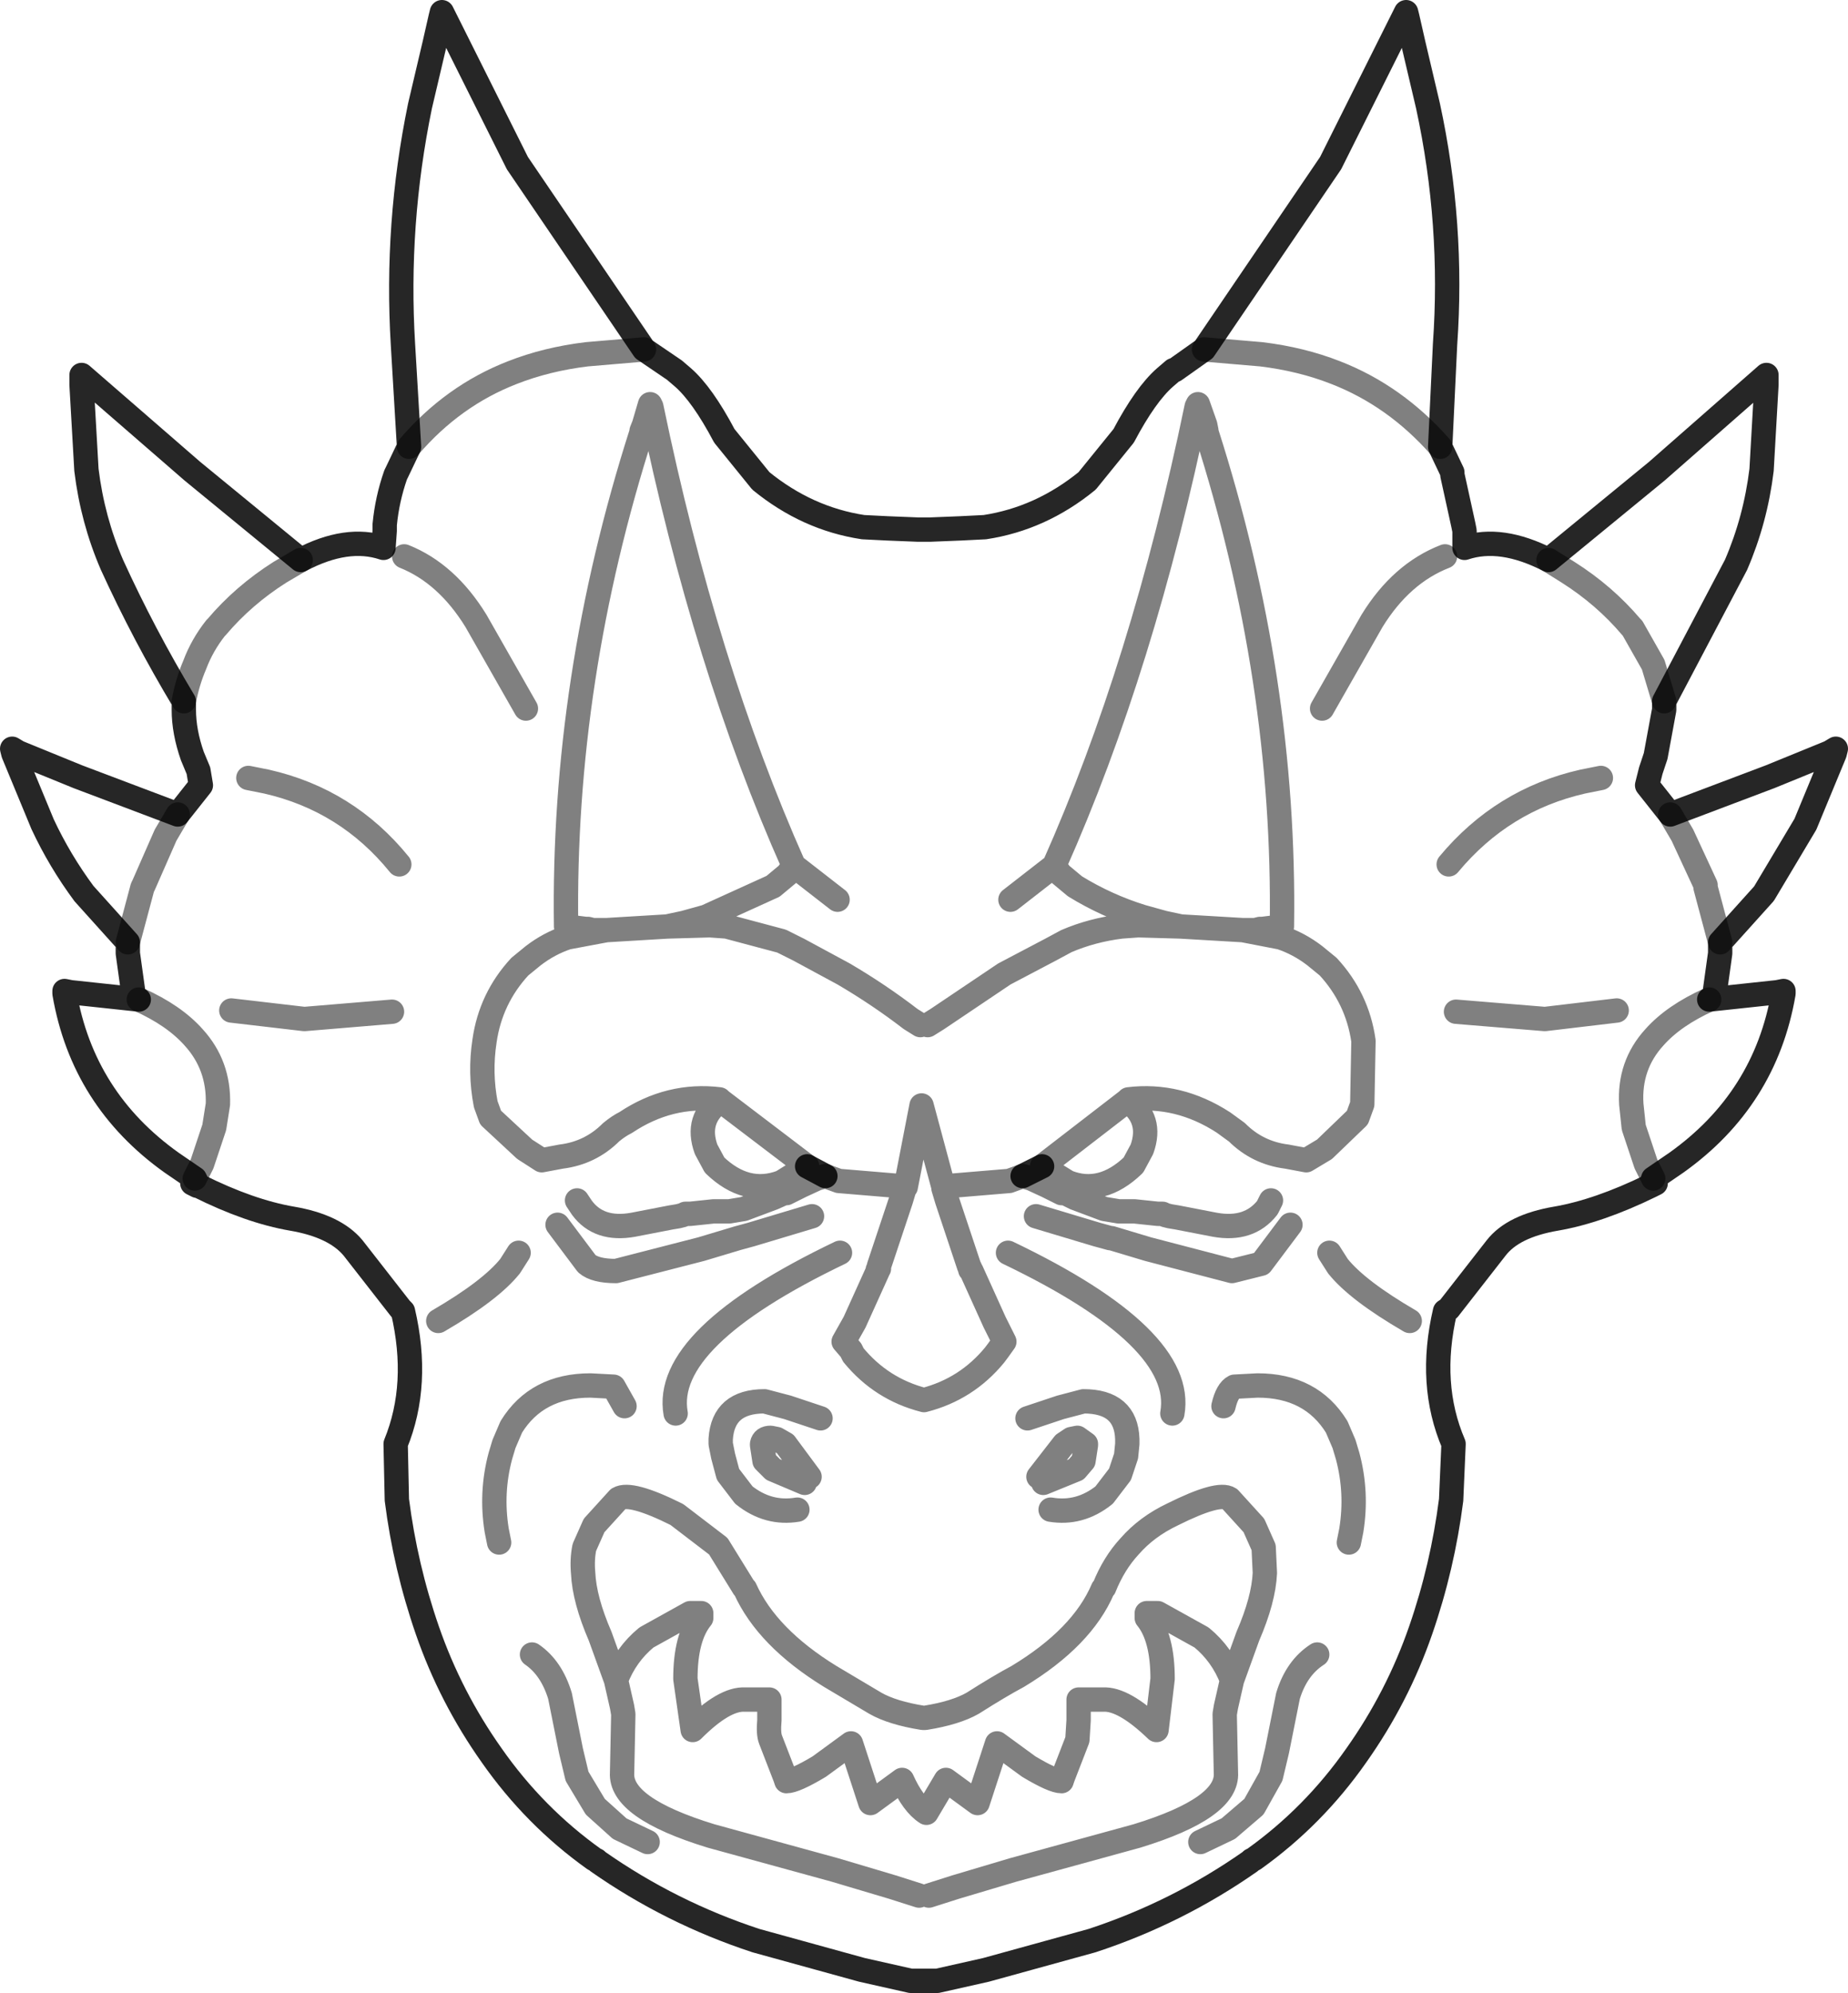 <?xml version="1.0" encoding="UTF-8" standalone="no"?>
<svg xmlns:xlink="http://www.w3.org/1999/xlink" height="81.85px" width="75.9px" xmlns="http://www.w3.org/2000/svg">
  <g transform="matrix(1.0, 0.0, 0.0, 1.0, -361.8, -138.6)">
    <path d="M383.05 145.3 L388.25 152.95 389.5 153.8 389.85 154.1 Q390.65 154.8 391.55 156.5 L393.05 158.35 Q394.95 159.9 397.25 160.25 L398.25 160.3 399.5 160.35 399.75 160.35 400.0 160.35 401.25 160.3 402.25 160.25 Q404.55 159.9 406.45 158.35 L407.95 156.5 Q408.85 154.8 409.65 154.1 L410.0 153.8 410.05 153.8 411.25 152.95 416.45 145.3 419.55 139.1 419.6 139.3 419.85 140.4 420.45 142.95 Q421.5 147.8 421.15 152.75 L420.95 156.95 421.45 158.0 421.45 158.1 421.9 160.15 421.95 160.4 421.95 161.1 Q423.45 160.6 425.4 161.6 L429.85 157.95 434.35 154.0 434.35 154.4 434.15 157.9 Q433.9 159.95 433.1 161.8 L430.15 167.4 430.15 167.75 429.8 169.65 429.6 170.25 429.45 170.85 430.4 172.05 434.5 170.5 436.95 169.5 437.2 169.35 437.15 169.55 435.95 172.45 434.25 175.3 432.45 177.3 432.45 177.75 432.2 179.55 432.0 179.65 434.8 179.35 435.05 179.3 435.05 179.4 Q434.3 183.75 430.65 186.35 L429.7 187.0 429.8 187.2 429.6 187.3 Q427.45 188.35 425.7 188.65 423.95 188.95 423.25 189.85 L421.3 192.35 421.15 192.45 Q420.45 195.45 421.5 197.9 L421.4 200.2 Q421.05 202.95 420.15 205.55 419.2 208.3 417.5 210.7 415.75 213.2 413.3 214.95 L413.2 215.0 413.15 215.05 Q410.15 217.15 406.65 218.3 L402.3 219.5 400.3 219.95 399.2 219.95 397.2 219.5 392.85 218.3 Q389.35 217.15 386.35 215.05 L386.3 215.0 386.2 214.95 Q383.75 213.2 382.0 210.7 380.3 208.3 379.35 205.55 378.45 202.95 378.1 200.2 L378.05 197.9 Q379.05 195.45 378.35 192.45 L378.25 192.35 376.3 189.85 Q375.55 188.95 373.8 188.65 372.05 188.35 369.95 187.3 L369.9 187.3 369.7 187.2 369.8 187.0 368.85 186.35 Q365.2 183.75 364.45 179.4 L364.45 179.3 364.7 179.35 367.5 179.65 367.3 179.55 367.05 177.75 367.05 177.3 365.25 175.3 Q364.25 173.95 363.55 172.45 L362.35 169.55 362.3 169.35 362.55 169.5 365.0 170.5 369.1 172.05 370.05 170.85 369.95 170.25 369.7 169.65 Q369.35 168.65 369.35 167.75 L369.35 167.4 Q367.7 164.65 366.4 161.8 365.6 159.95 365.35 157.9 L365.15 154.4 365.15 154.0 369.7 157.95 374.15 161.6 Q376.05 160.6 377.55 161.1 L377.6 160.4 377.6 160.15 Q377.7 159.1 378.05 158.1 L378.1 158.0 378.6 156.95 378.35 152.75 Q378.05 147.8 379.05 142.95 L379.65 140.4 379.9 139.3 379.95 139.1 383.05 145.3 M369.8 187.0 L369.95 187.3 M404.6 186.5 L403.8 186.9 M395.7 186.9 L394.95 186.5 M429.7 187.0 L429.6 187.3" fill="none" stroke="#000000" stroke-linecap="round" stroke-linejoin="round" stroke-opacity="0.851" stroke-width="1.0"/>
    <path d="M388.25 152.95 L385.9 153.15 Q384.25 153.35 382.85 153.9 380.4 154.85 378.6 156.95 M394.95 186.5 L393.9 187.15 Q392.45 187.7 391.15 186.45 L390.8 185.8 Q390.35 184.55 391.4 183.8 L391.35 183.75 Q389.3 183.5 387.5 184.7 387.2 184.85 386.9 185.1 386.05 185.95 384.85 186.1 L384.05 186.25 383.35 185.8 381.95 184.5 381.75 183.95 Q381.5 182.65 381.7 181.35 381.95 179.6 383.15 178.3 L383.7 177.85 Q384.35 177.35 385.1 177.1 L386.7 176.8 386.15 176.8 385.95 176.75 385.85 176.75 385.05 176.65 Q384.9 166.5 388.15 156.35 L388.15 156.3 388.25 156.05 388.5 155.2 388.55 155.3 Q390.75 165.95 394.4 174.15 L396.2 175.55 M374.15 161.6 L373.3 162.1 Q371.8 163.05 370.7 164.35 L370.65 164.4 Q370.1 165.1 369.8 165.9 369.5 166.6 369.35 167.4 M367.05 177.3 L367.65 175.05 367.7 174.95 368.6 172.9 369.1 172.05 M378.2 174.1 Q376.05 171.45 372.75 170.7 L372.0 170.55 M378.4 161.45 Q380.15 162.15 381.35 164.1 L383.4 167.7 M367.5 179.65 Q368.95 180.3 369.75 181.2 370.8 182.35 370.75 183.95 L370.6 184.9 370.1 186.4 369.8 187.0 M377.9 180.15 L374.3 180.45 371.3 180.1 M383.1 190.05 L382.75 190.6 Q381.95 191.6 379.8 192.85 M387.45 196.35 L387.0 195.55 386.05 195.5 Q383.85 195.5 382.8 197.2 L382.5 197.9 382.35 198.4 Q381.95 199.9 382.2 201.45 L382.3 201.95 M394.4 174.15 L394.15 174.5 393.85 174.75 393.55 175.0 390.8 176.25 389.9 176.5 389.2 176.65 390.95 176.6 391.65 176.65 393.9 177.25 394.6 177.6 396.45 178.6 Q397.9 179.45 399.2 180.45 L399.6 180.7 M399.9 180.7 L400.3 180.45 403.05 178.6 404.95 177.6 405.6 177.25 Q406.65 176.8 407.85 176.65 L408.55 176.6 410.3 176.65 409.6 176.5 408.7 176.25 Q407.25 175.8 405.95 175.0 L405.65 174.75 405.35 174.5 405.1 174.15 403.3 175.55 M389.2 176.65 L386.7 176.8 M398.65 187.3 L396.25 187.1 395.7 186.9 395.35 187.0 394.7 187.3 394.1 187.6 394.0 187.6 393.55 187.8 392.35 188.25 391.75 188.35 391.1 188.35 390.15 188.45 389.95 188.45 389.85 188.5 389.65 188.55 389.35 188.6 387.8 188.9 Q386.4 189.15 385.7 188.2 L385.5 187.9 M395.15 188.55 L392.65 189.3 392.1 189.45 390.6 189.9 387.1 190.8 Q386.25 190.8 385.9 190.5 L384.7 188.9 M395.5 196.85 L394.15 196.4 393.2 196.15 Q391.5 196.15 391.4 197.7 L391.4 197.9 391.5 198.4 391.7 199.15 392.35 200.0 Q393.35 200.8 394.55 200.6 M394.85 199.5 L393.55 198.95 393.2 198.6 393.1 197.95 393.1 197.9 Q393.15 197.65 393.45 197.65 L393.7 197.7 394.05 197.9 395.05 199.25 M403.8 186.9 L404.15 187.0 404.8 187.3 405.4 187.6 405.55 187.6 405.95 187.8 407.15 188.25 407.75 188.35 408.4 188.35 409.35 188.45 409.55 188.45 409.65 188.5 409.85 188.55 410.15 188.6 411.7 188.9 Q413.1 189.15 413.85 188.2 L414.0 187.9 M403.8 186.9 L403.25 187.1 400.85 187.3 M400.55 187.4 L400.55 187.35 399.65 184.0 399.0 187.35 398.95 187.4 398.8 187.9 397.9 190.6 397.9 190.7 397.85 190.75 397.85 190.8 396.9 192.9 396.45 193.7 396.75 194.05 396.85 194.25 Q398.0 195.65 399.75 196.1 401.5 195.65 402.65 194.25 L402.8 194.05 403.05 193.7 402.65 192.9 401.7 190.8 401.65 190.75 401.65 190.7 401.6 190.6 400.7 187.9 400.55 187.4 M394.95 186.5 L391.4 183.8 M389.55 196.65 Q389.0 193.55 396.3 190.05 M425.4 161.6 L426.2 162.1 Q427.7 163.05 428.8 164.35 L428.85 164.4 429.7 165.9 430.15 167.4 M421.3 174.1 Q423.5 171.45 426.8 170.7 L427.55 170.55 M430.4 172.05 L430.9 172.9 431.85 174.95 431.85 175.05 432.45 177.3 M411.25 152.95 L413.6 153.15 Q415.25 153.35 416.65 153.9 419.1 154.85 420.95 156.95 M410.3 176.65 L412.85 176.8 413.35 176.8 413.55 176.75 413.65 176.75 414.45 176.65 Q414.6 166.5 411.35 156.35 L411.35 156.3 411.3 156.05 411.0 155.2 410.95 155.3 Q408.75 165.95 405.1 174.15 M416.1 167.7 L418.15 164.1 Q419.35 162.15 421.15 161.45 M412.85 176.8 L414.4 177.1 Q415.15 177.35 415.8 177.85 L416.35 178.3 Q417.55 179.6 417.8 181.35 L417.75 183.95 417.55 184.5 416.2 185.8 415.45 186.25 414.65 186.1 Q413.45 185.95 412.6 185.1 L412.05 184.7 Q410.2 183.5 408.15 183.75 L408.1 183.8 Q409.15 184.55 408.7 185.8 L408.35 186.45 Q407.05 187.7 405.65 187.15 L404.6 186.5 408.1 183.8 M404.35 188.55 L406.85 189.3 407.4 189.45 407.45 189.45 408.95 189.9 412.4 190.8 413.6 190.5 414.8 188.9 M404.0 196.85 L405.35 196.4 406.3 196.15 Q408.05 196.15 408.1 197.7 L408.1 197.9 408.05 198.4 407.8 199.15 407.15 200.0 Q406.15 200.8 404.95 200.6 M404.65 199.5 L406.0 198.95 406.3 198.6 406.4 197.95 406.4 197.9 406.05 197.65 405.8 197.7 405.5 197.9 404.45 199.25 M412.05 196.35 Q412.2 195.7 412.5 195.55 L413.45 195.5 Q415.65 195.5 416.7 197.2 L417.0 197.9 417.15 198.4 Q417.55 199.9 417.3 201.45 L417.2 201.95 M419.7 192.85 Q417.55 191.6 416.75 190.6 L416.4 190.05 M428.2 180.1 L425.25 180.45 421.6 180.15 M429.7 187.0 L429.4 186.4 428.9 184.9 428.8 183.95 Q428.7 182.35 429.75 181.2 430.55 180.3 432.0 179.65 M409.95 196.65 Q410.5 193.55 403.2 190.05 M399.55 216.45 L398.45 216.1 396.1 215.4 391.0 214.0 Q387.25 212.85 387.35 211.4 L387.4 209.0 387.35 208.7 387.1 207.6 386.45 205.8 Q385.8 204.3 385.75 203.2 385.7 202.65 385.8 202.15 L386.2 201.25 387.2 200.15 Q387.7 199.85 389.6 200.8 L391.3 202.1 392.35 203.8 392.4 203.85 Q393.3 205.85 395.9 207.45 L397.75 208.55 Q398.45 208.95 399.7 209.15 L399.8 209.15 Q401.05 208.95 401.75 208.55 402.85 207.85 403.6 207.45 406.25 205.85 407.1 203.85 L407.15 203.8 Q407.55 202.8 408.2 202.1 408.9 201.3 409.95 200.8 411.85 199.85 412.3 200.15 L413.3 201.25 413.7 202.15 413.75 203.2 Q413.7 204.3 413.05 205.8 L412.4 207.6 412.15 208.7 412.1 209.0 412.15 211.4 Q412.25 212.85 408.5 214.0 L403.4 215.4 401.05 216.1 399.95 216.45 M412.4 207.6 Q412.0 206.55 411.15 205.85 L409.35 204.85 408.9 204.85 408.9 205.05 Q409.55 205.85 409.55 207.55 L409.3 209.65 Q407.95 208.35 407.1 208.4 L406.1 208.4 406.1 209.25 406.05 210.05 405.45 211.6 405.4 211.75 Q405.05 211.75 404.05 211.15 L402.75 210.2 401.95 212.65 400.65 211.7 399.85 213.05 Q399.3 212.7 398.85 211.7 L397.55 212.65 396.75 210.2 395.45 211.15 Q394.45 211.75 394.1 211.75 L394.05 211.6 393.45 210.05 Q393.35 209.8 393.4 209.25 L393.4 208.4 392.4 208.4 Q391.55 208.35 390.25 209.65 L389.95 207.55 Q389.95 205.85 390.6 205.05 L390.6 204.85 390.15 204.85 388.35 205.85 Q387.5 206.55 387.1 207.6 M415.9 206.55 Q415.05 207.1 414.7 208.25 L414.25 210.5 414.0 211.55 413.3 212.8 412.25 213.7 411.1 214.25 M383.65 206.55 Q384.45 207.1 384.8 208.25 L385.25 210.5 385.5 211.55 386.25 212.8 387.25 213.7 388.4 214.25" fill="none" stroke="#000000" stroke-linecap="round" stroke-linejoin="round" stroke-opacity="0.498" stroke-width="1.0"/>
  </g>
</svg>
